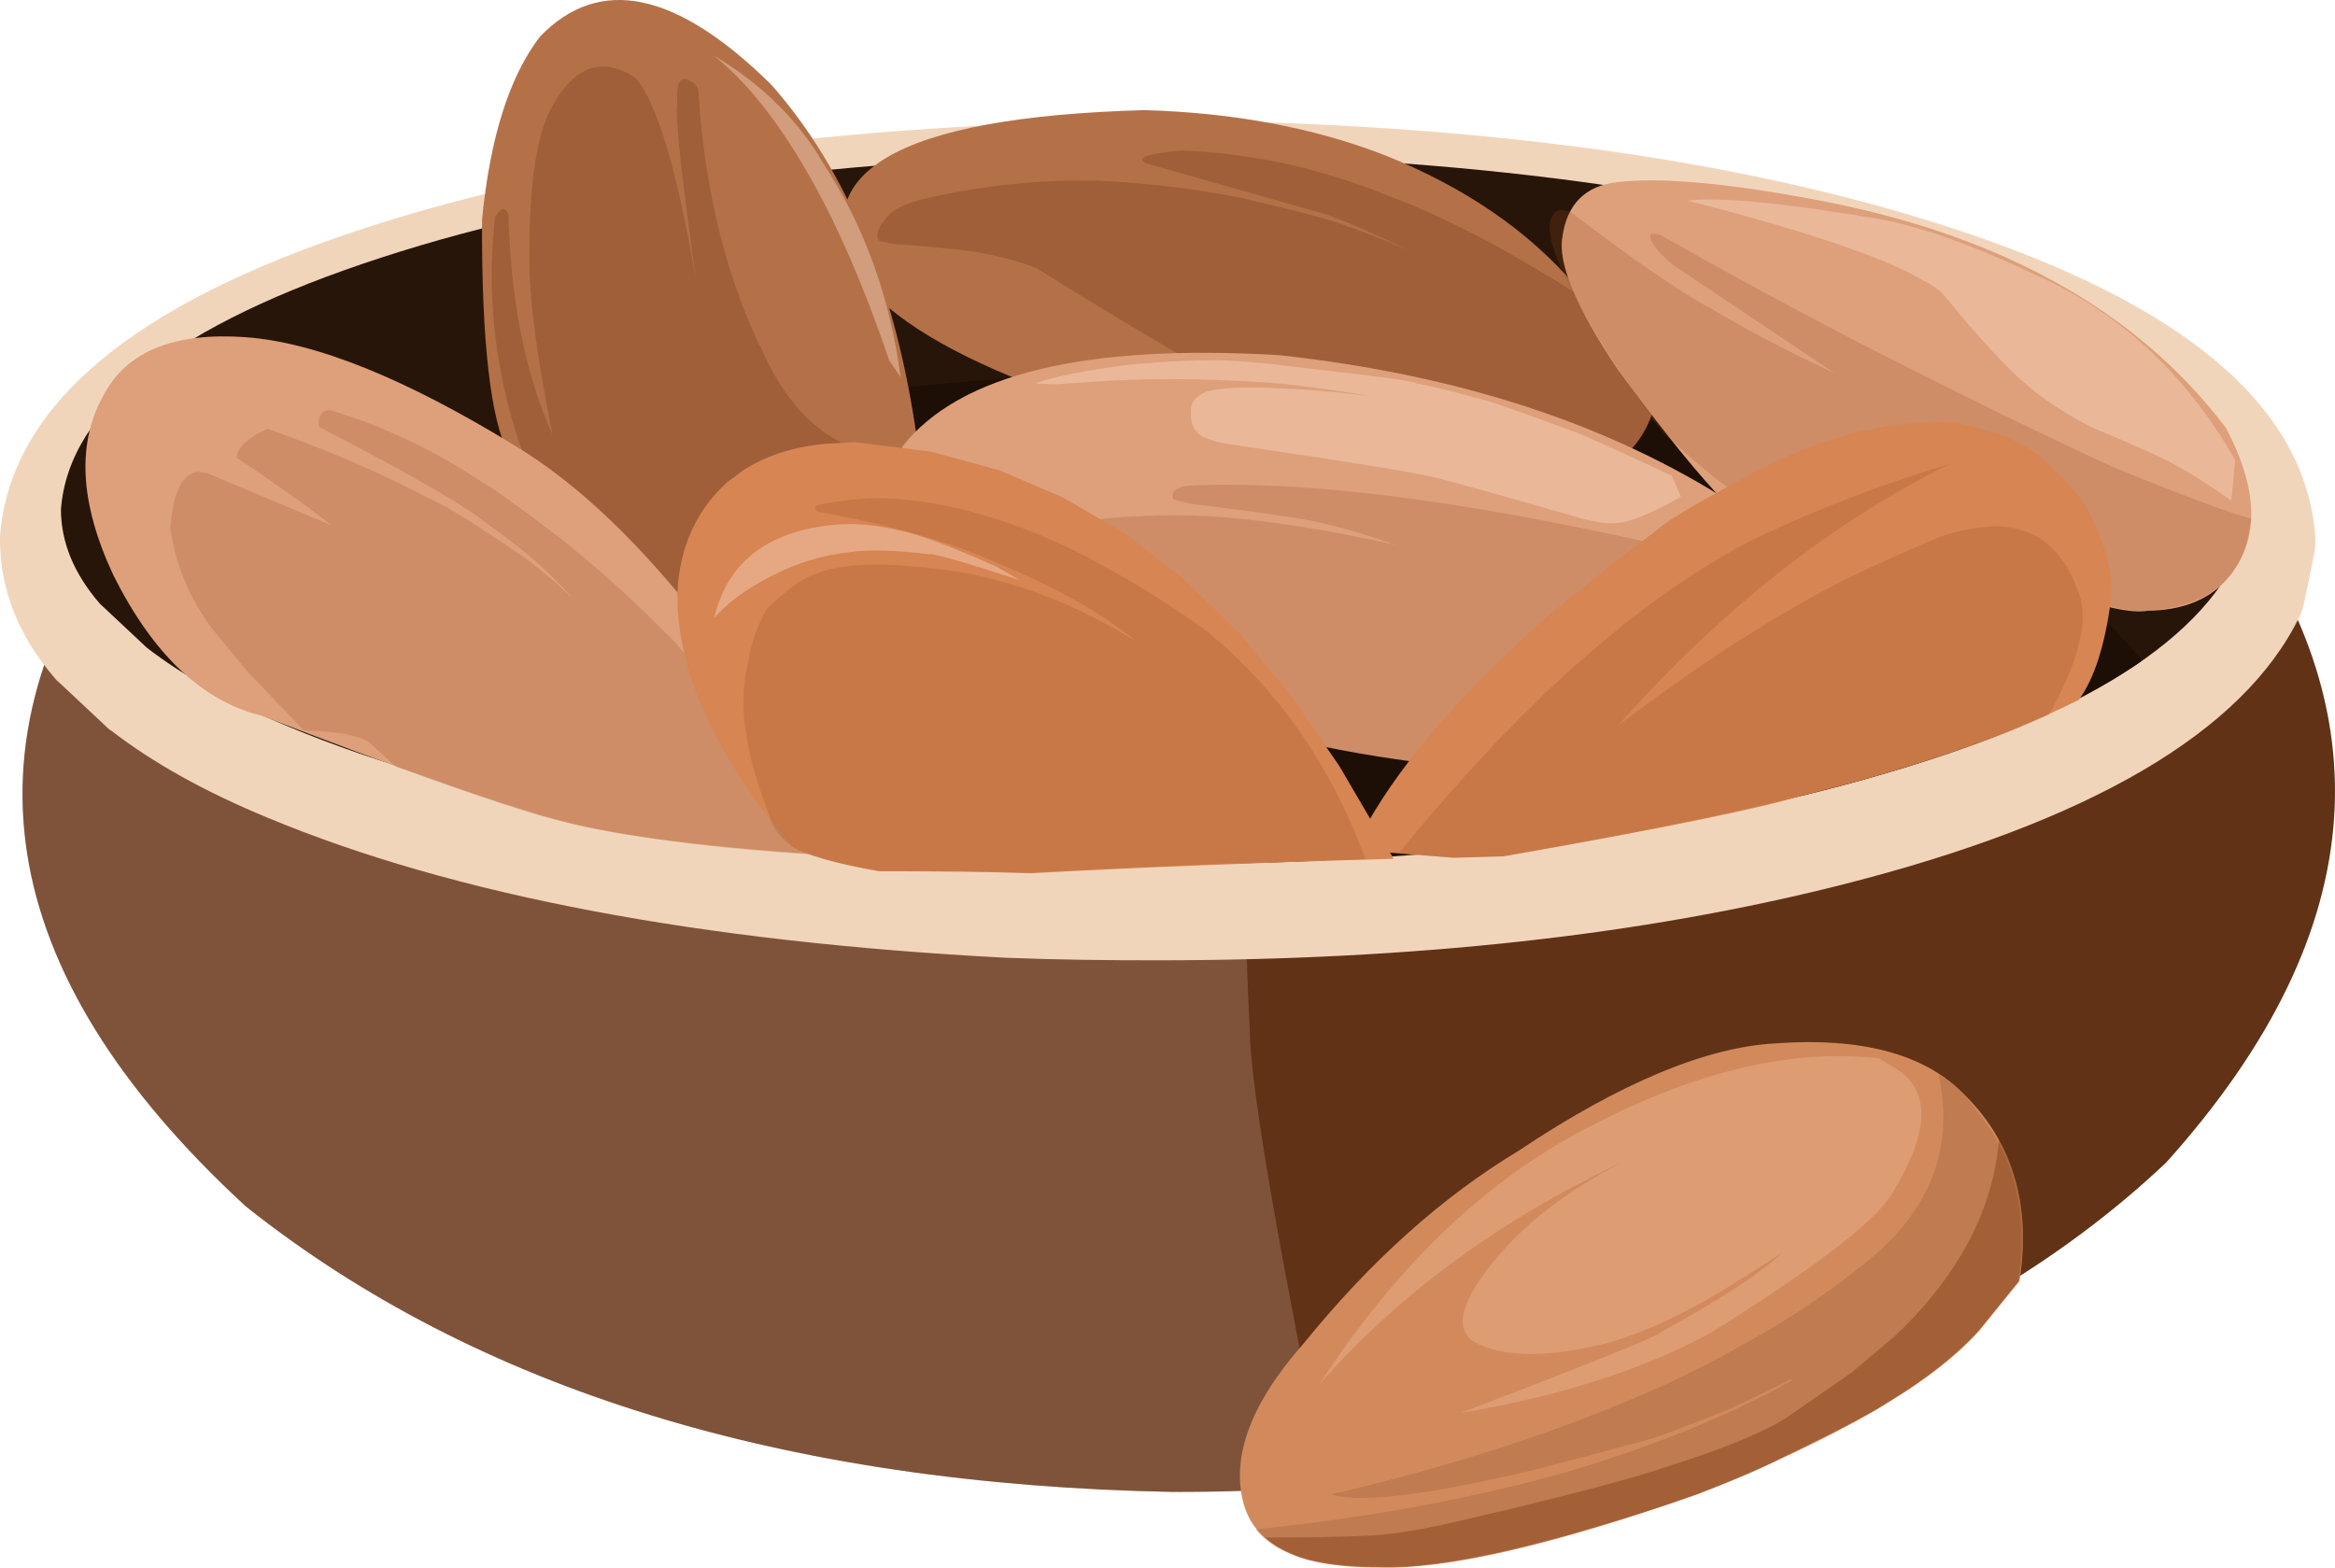 <svg width="140" height="94" viewBox="0 0 140 94" fill="none" xmlns="http://www.w3.org/2000/svg">
<path d="M132.494 28.675L131.236 29.215C129.17 30.144 126.774 30.984 124.108 31.764C123.03 32.033 122.88 32.004 123.629 31.734C122.821 32.063 119.975 32.783 115.154 33.923C113.177 34.343 111.17 34.762 109.074 35.122C103.953 36.112 96.316 36.982 86.163 37.701C83.677 38.451 80.952 38.991 78.017 39.321C76.13 39.531 74.243 39.62 72.356 39.62C68.284 39.651 64.031 39.111 59.658 38.061C47.439 37.521 38.185 36.712 31.895 35.602C25.696 34.553 22.072 33.833 20.994 33.503C18.688 32.963 16.442 32.363 14.315 31.734C15.094 32.063 14.765 32.004 13.267 31.614C11.56 31.134 9.883 30.534 8.206 29.844C-2.756 44.059 -0.569 58.243 14.735 72.338C28.541 83.314 47.05 89.011 70.26 89.461C81.192 89.491 91.614 88.052 101.527 85.203C113.177 81.724 122.641 76.566 129.889 69.699C142.437 55.724 143.306 42.05 132.494 28.675Z" fill="#613216"/>
<path d="M8.206 29.844C-2.756 44.059 -0.569 58.243 14.735 72.338C28.541 83.313 47.05 89.011 70.26 89.461C70.35 89.461 70.44 89.461 70.53 89.461C73.405 89.461 76.25 89.371 79.065 89.161C78.975 87.872 78.855 86.312 78.646 84.513C76.16 72.068 74.932 64.451 74.932 61.692C74.393 51.646 74.782 44.269 76.1 39.531C74.842 39.62 73.584 39.68 72.326 39.68C72.267 39.68 72.177 39.68 72.117 39.68C68.104 39.68 63.941 39.171 59.628 38.121C47.409 37.581 38.155 36.772 31.866 35.662C25.666 34.612 22.042 33.893 20.964 33.563C18.658 33.023 16.442 32.423 14.315 31.794C14.645 31.943 14.765 32.003 14.675 32.003C14.555 32.003 14.076 31.884 13.267 31.674C11.59 31.104 9.883 30.504 8.206 29.844Z" fill="#E9C6B3" fill-opacity="0.224"/>
<path d="M69.392 7.233C50.434 7.383 34.591 9.542 21.863 13.681C7.877 18.239 0.599 24.386 0 32.153C0 32.273 0 32.363 0 32.483C0.03 35.392 1.108 38.121 3.264 40.64C3.354 40.76 3.444 40.85 3.564 40.94L6.379 43.579C6.469 43.669 6.559 43.759 6.679 43.819C9.164 45.738 12.279 47.477 16.053 49.037C27.224 53.685 41.959 56.474 60.347 57.434H60.407C63.432 57.553 66.397 57.584 69.302 57.584C84.756 57.584 98.472 56.084 110.422 53.055C125.337 49.277 134.471 43.909 137.855 37.011C138.005 36.712 138.095 36.412 138.155 36.112L138.754 33.203C138.814 32.843 138.843 32.483 138.814 32.123C138.215 24.357 130.937 18.209 116.951 13.651C104.252 9.512 88.409 7.353 69.422 7.203H69.392V7.233Z" fill="#F1D5BB"/>
<path d="M134.74 30.504L134.141 33.413C131.296 39.231 123 43.909 109.254 47.417C95.388 50.926 79.095 52.336 60.317 51.676C42.408 50.746 28.062 48.047 17.311 43.579C13.866 42.14 11.021 40.55 8.805 38.841L5.99 36.202C4.432 34.403 3.654 32.513 3.654 30.534C4.133 24.477 10.512 19.468 22.851 15.45C35.19 11.431 50.644 9.362 69.212 9.212C87.781 9.362 103.234 11.461 115.573 15.45C127.882 19.408 134.291 24.447 134.74 30.504Z" fill="#281509"/>
<path d="M70.41 22.317C53.1 22.497 38.694 24.956 27.224 29.724C19.647 32.873 14.466 36.532 11.71 40.7C13.358 41.69 15.244 42.62 17.341 43.489C28.093 47.957 42.408 50.656 60.348 51.586C63.343 51.706 66.248 51.736 69.123 51.736C84.247 51.736 97.664 50.267 109.314 47.328C117.73 45.199 124.079 42.62 128.422 39.621C125.517 35.872 120.605 32.573 113.657 29.695C102.096 24.986 87.721 22.497 70.41 22.317Z" fill="#1D0E06"/>
<path d="M94.4 17.069C91.614 13.831 87.811 11.222 83.019 9.302C78.676 7.623 73.855 6.753 68.614 6.603C53.729 7.023 48.038 10.382 51.543 16.679C53.399 19.078 57.113 21.328 62.624 23.367C69.302 25.976 75.771 27.835 82.001 28.975C91.824 30.684 97.514 29.305 99.072 24.776L94.4 17.069Z" fill="#B47148"/>
<path d="M54.986 26.366C53.728 17.369 50.823 10.262 46.241 5.074C40.551 -0.534 35.939 -1.493 32.375 2.195C30.518 4.624 29.38 8.283 28.901 13.171C28.871 20.488 29.41 25.196 30.518 27.265C34.262 36.082 39.623 39.351 46.66 37.162L54.986 26.366Z" fill="#B47148"/>
<path d="M52.501 27.265C49.536 26.636 47.289 24.567 45.732 21.088C44.744 19.139 43.935 16.919 43.276 14.46C42.557 11.732 42.078 8.733 41.869 5.434C41.839 5.224 41.719 5.044 41.539 4.954C40.82 4.444 40.521 4.864 40.611 6.154C40.461 6.933 40.85 10.442 41.719 16.709C40.581 10.142 39.383 6.124 38.095 4.654C35.999 3.305 34.262 4.024 32.884 6.813C32.075 8.643 31.716 11.521 31.746 15.54C31.716 17.759 32.165 21.268 33.124 26.066C31.476 22.377 30.608 17.969 30.488 12.871C30.278 12.391 30.039 12.421 29.679 13.021C29.02 18.989 30.039 24.806 32.734 30.504C36.328 37.012 40.281 41.39 44.624 43.699L52.501 27.265Z" fill="#5B2300" fill-opacity="0.224"/>
<path d="M70.889 9.032H70.799C68.823 9.212 68.104 9.452 68.673 9.782L79.454 12.841C80.383 13.141 82.12 13.891 84.666 15.09C83.408 14.55 82.15 14.04 80.832 13.591C80.203 13.291 78.197 12.751 74.752 11.941C72.057 11.371 69.032 10.982 65.738 10.832C65.408 10.832 65.079 10.832 64.75 10.832C61.665 10.832 58.52 11.192 55.346 11.941C54.507 12.151 53.848 12.421 53.399 12.781C52.74 13.441 52.5 13.951 52.65 14.37C52.71 14.46 53.039 14.55 53.668 14.64C56.274 14.82 58.011 15 58.91 15.18C60.257 15.45 61.365 15.75 62.204 16.11C70.919 21.568 78.496 25.796 84.905 28.795C85.534 29.065 86.133 29.335 86.702 29.605C87.541 29.664 88.379 29.694 89.188 29.694C89.787 29.694 90.386 29.664 90.985 29.634C95.417 29.305 98.143 27.685 99.131 24.776L94.938 17.879C94.279 17.459 93.65 17.039 92.991 16.649L90.176 15C88.319 13.98 86.493 13.081 84.666 12.301L82 11.252C80.233 10.622 78.496 10.112 76.789 9.752C74.693 9.332 72.746 9.092 70.889 9.032Z" fill="#5B2300" fill-opacity="0.224"/>
<path d="M42.318 37.642C38.455 32.633 34.651 29.005 30.878 26.726C24.319 22.707 18.928 20.518 14.705 20.218C10.453 19.918 7.637 21.058 6.26 23.607C4.582 26.516 4.762 30.144 6.799 34.493C9.165 39.231 12.13 42.05 15.694 42.919C23.84 46.068 29.71 48.137 33.274 49.127C36.209 49.997 41.42 50.716 48.907 51.226L42.318 37.642Z" fill="#DDA07B"/>
<path d="M103.863 30.174C96.496 25.436 87.451 22.467 76.699 21.298C65.049 20.608 57.532 22.437 54.118 26.756C53.219 28.525 54.148 30.684 56.873 33.233C61.156 37.161 65.139 39.92 68.823 41.48C73.315 43.489 78.646 44.868 84.816 45.678C87.631 46.128 91.464 45.738 96.316 44.419L103.863 30.174Z" fill="#DDA07B"/>
<path d="M123.39 35.392C125.936 36.382 127.732 36.802 128.781 36.622C130.757 36.592 132.285 36.022 133.363 34.913C135.489 32.634 135.519 29.545 133.453 25.646C128.062 18.539 119.736 13.951 108.505 11.912C103.324 10.952 99.461 10.622 96.975 10.922C95.058 11.132 93.95 12.242 93.68 14.191C93.381 15.75 94.489 18.419 97.005 22.168C101.587 28.435 104.732 31.884 106.409 32.484L123.39 35.392Z" fill="#DDA07B"/>
<path d="M93.65 12.601H93.62H93.5C92.422 12.991 92.841 14.94 94.758 18.389C94.758 18.419 94.788 18.419 94.788 18.449C95.207 19.229 95.717 20.068 96.286 20.998C96.675 21.598 97.034 22.167 97.394 22.677L97.424 22.707C99.011 25.106 99.939 26.336 100.209 26.366C100.269 26.426 100.329 26.486 100.389 26.546C102.096 28.135 103.593 29.305 104.821 30.054C106.558 31.134 108.235 32.154 109.883 33.053L123.389 35.332C125.726 36.202 127.283 36.622 128.091 36.622C128.181 36.622 128.241 36.622 128.301 36.622C132.314 36.532 134.531 34.763 134.92 31.374C134.95 31.314 134.98 31.224 134.98 31.104C133.542 30.714 130.727 29.664 126.504 27.925C117.04 23.517 108.056 18.929 99.52 14.07C99.37 14.04 99.251 14.011 99.161 14.011C98.921 14.011 98.861 14.161 99.041 14.49C99.251 14.91 99.67 15.36 100.329 15.9L110.002 22.377C107.397 21.178 104.911 19.888 102.545 18.479C100.688 17.489 97.933 15.57 94.219 12.751C94.159 12.721 94.129 12.721 94.099 12.691C93.92 12.661 93.77 12.601 93.65 12.601Z" fill="#994D1E" fill-opacity="0.224"/>
<path d="M73.615 29.065C73.495 29.065 73.405 29.065 73.285 29.065H72.956C71.608 29.095 70.89 29.125 70.83 29.215C70.35 29.365 70.201 29.605 70.35 29.935C70.83 30.084 71.309 30.204 71.818 30.265C75.292 30.684 77.598 31.014 78.736 31.254C80.084 31.524 81.761 32.004 83.738 32.694C78.407 31.494 73.944 30.894 70.291 30.894C69.931 30.894 69.572 30.894 69.213 30.924C67.116 30.954 65.199 31.164 63.402 31.554C63.163 31.794 63.462 32.364 64.241 33.293C68.434 37.702 72.118 41.03 75.322 43.249L78.347 44.569C78.527 44.599 78.706 44.659 78.916 44.689C81.941 45.289 84.067 45.648 85.325 45.768C85.954 45.828 86.613 45.888 87.272 45.888C87.541 45.888 87.811 45.888 88.11 45.858C88.829 45.828 89.608 45.768 90.416 45.648L99.88 32.754C89.069 30.294 80.294 29.065 73.615 29.065Z" fill="#994D1E" fill-opacity="0.224"/>
<path d="M19.797 24.596H19.647C19.258 24.656 19.078 24.986 19.108 25.586C24.559 28.405 27.943 30.354 29.291 31.464C31.417 32.963 33.094 34.433 34.322 35.872C33.453 35.032 32.495 34.193 31.417 33.413C28.512 31.434 26.655 30.264 25.817 29.934C23.001 28.435 19.737 27.026 16.023 25.706C14.795 26.306 14.196 26.875 14.196 27.445C17.041 29.365 18.928 30.714 19.857 31.494L12.429 28.375L11.92 28.285C10.932 28.375 10.363 29.515 10.213 31.674C10.513 33.803 11.321 35.812 12.699 37.671L14.765 40.19L18.209 43.789C20.186 43.849 21.504 44.089 22.163 44.539C22.672 45.019 23.211 45.498 23.75 45.978C28.871 47.837 32.076 48.887 33.334 49.157C37.467 50.176 42.678 50.896 48.967 51.256L48.039 49.337L44.235 43.699C43.876 42.979 43.426 42.26 42.887 41.48C41.36 39.501 40.312 38.271 39.773 37.821C38.096 36.112 36.059 34.253 33.633 32.303C30.998 30.294 29.44 29.185 28.961 28.945C25.936 26.936 22.911 25.526 19.797 24.596Z" fill="#994D1E" fill-opacity="0.224"/>
<path d="M115.962 25.316H115.813C112.399 25.406 108.924 26.366 105.331 28.255C102.036 29.994 100.03 31.164 99.401 31.734C94.669 35.362 92.093 37.462 91.644 38.001C86.552 42.65 83.049 46.968 81.162 50.956L87.151 51.436L90.146 51.346C99.76 49.667 105.69 48.437 107.996 47.718C114.645 46.098 120.215 44.179 124.648 41.96C125.576 40.67 126.205 38.691 126.564 35.992C126.684 34.553 126.325 33.023 125.546 31.344C125.127 30.204 123.989 28.825 122.102 27.206C121.174 26.606 120.305 26.186 119.466 25.916C117.909 25.436 116.741 25.256 115.962 25.316Z" fill="#D68553"/>
<path d="M51.273 26.516L49.536 26.606C48.547 26.696 47.649 26.875 46.81 27.145C45.972 27.415 45.223 27.775 44.564 28.195L43.606 28.915C41.749 30.594 40.731 32.813 40.611 35.602C40.581 40.22 42.857 45.258 47.439 50.716C48.248 51.256 49.985 51.766 52.71 52.246C56.184 52.246 59.209 52.276 61.785 52.366C67.865 52.036 75.112 51.736 83.558 51.496L80.293 45.918L77.358 41.66L74.244 37.911L70.949 34.702L67.445 32.004L63.761 29.844L59.898 28.195L55.825 27.085L51.273 26.516Z" fill="#D68553"/>
<path d="M116.921 27.805C112.668 29.095 108.685 30.624 104.911 32.453C103.653 33.113 102.365 33.893 101.078 34.733C99.251 35.932 97.214 37.491 94.908 39.501C91.554 42.41 87.87 46.278 83.857 51.166L87.151 51.436L90.146 51.346C105.48 48.737 116.382 45.888 122.851 42.859C124.647 39.651 125.246 37.221 124.647 35.572C123.719 32.933 122.102 31.614 119.736 31.554C118.598 31.584 117.46 31.794 116.322 32.184C114.135 33.113 112.249 33.953 110.661 34.733C106.678 36.742 102.096 39.651 97.004 43.519C103.204 36.532 109.853 31.314 116.921 27.805Z" fill="#994D1E" fill-opacity="0.224"/>
<path d="M52.77 29.875H52.321C51.033 29.935 49.925 30.085 49.027 30.295C48.817 30.355 48.817 30.505 49.027 30.684C53.399 31.464 57.053 32.514 59.898 33.803C63.432 35.273 66.187 36.832 68.134 38.481C64.84 36.412 61.455 35.063 57.981 34.373C53.549 33.653 50.434 33.683 48.697 34.493C48.128 34.673 47.23 35.333 46.002 36.472C45.403 37.492 45.013 38.601 44.834 39.831C44.235 42.23 44.684 45.229 46.121 48.857C46.301 49.607 46.751 50.207 47.409 50.687C47.769 51.017 48.937 51.436 50.973 51.886C51.542 52.006 52.081 52.126 52.68 52.216C56.154 52.216 59.179 52.246 61.755 52.336C67.445 52.006 74.154 51.736 81.881 51.526L81.132 49.667C79.035 44.779 76.041 40.821 72.207 37.732C70.59 36.592 69.032 35.572 67.475 34.673L65.199 33.413C63.702 32.634 62.234 32.004 60.827 31.494C58.011 30.474 55.316 29.935 52.77 29.875Z" fill="#994D1E" fill-opacity="0.224"/>
<path d="M72.806 21.598H72.716C70.53 21.628 68.763 21.748 67.445 21.898C64.839 22.257 63.072 22.617 62.084 22.977C62.174 23.007 62.623 23.037 63.462 23.037C65.828 22.857 67.864 22.737 69.601 22.737C70.29 22.707 71.548 22.737 73.405 22.797C74.663 22.857 75.801 22.917 76.849 23.007C78.975 23.247 80.712 23.487 82.09 23.757C80.113 23.487 77.957 23.307 75.591 23.247C74.153 23.217 73.075 23.277 72.326 23.487C71.698 23.757 71.368 24.147 71.398 24.657C71.368 25.406 71.608 25.946 72.177 26.216C72.596 26.396 73.105 26.546 73.704 26.636C80.263 27.595 84.097 28.225 85.264 28.465C86.163 28.615 89.368 29.515 94.878 31.104C95.747 31.314 96.316 31.404 96.585 31.374C97.424 31.434 98.801 30.924 100.778 29.785L100.239 28.525C96.765 26.906 94.728 25.976 94.129 25.796C90.895 24.596 89.008 23.937 88.439 23.847C87.211 23.487 86.043 23.217 84.905 22.977C84.755 22.857 82.629 22.557 78.556 22.108C75.831 21.748 73.914 21.598 72.806 21.598Z" fill="#FBD8C2" fill-opacity="0.427"/>
<path d="M134.022 27.595C131.057 22.407 127.044 18.689 121.953 16.44C118.359 14.73 115.334 13.651 112.878 13.171C106.888 12.151 102.995 11.792 101.198 12.031C108.296 13.861 113.028 15.45 115.334 16.83C115.873 17.099 116.262 17.399 116.532 17.669C119.048 20.788 121.054 22.857 122.581 23.907C123.45 24.537 124.348 25.076 125.337 25.586C128.481 26.906 130.218 27.715 130.548 27.955C131.536 28.495 132.614 29.185 133.782 30.024L134.022 27.595Z" fill="#FBD8C2" fill-opacity="0.427"/>
<path d="M59.689 33.953C56.933 32.723 54.987 32.004 53.849 31.794C52.142 31.374 50.494 31.314 48.937 31.614C45.583 32.214 43.546 34.013 42.827 37.042C43.726 36.052 44.894 35.212 46.361 34.493C47.799 33.743 49.326 33.293 50.914 33.113C52.112 32.933 53.729 32.993 55.706 33.233C55.825 33.143 57.652 33.653 61.156 34.792L59.689 33.953Z" fill="#FBD8C2" fill-opacity="0.427"/>
<path d="M53.998 22.617C53.369 17.819 51.812 13.531 49.356 9.782C47.828 7.173 45.642 5.014 42.797 3.335C44.654 4.804 46.451 7.024 48.188 9.962C50.015 13.051 51.722 16.92 53.309 21.598L53.998 22.617Z" fill="#FBD8C2" fill-opacity="0.427"/>
<path d="M121.084 76.806C121.802 72.158 120.634 68.379 117.64 65.501C115.304 63.191 111.59 62.202 106.499 62.562C102.366 62.772 97.184 64.901 91.045 69.009C86.463 71.768 82.18 75.607 78.167 80.555C74.992 84.153 73.794 87.362 74.573 90.211C75.322 92.76 78.017 94.019 82.659 93.99C86.672 94.139 93.022 92.67 101.767 89.611C110.182 86.253 115.843 82.984 118.688 79.775L121.084 76.806Z" fill="#D28A5D"/>
<path d="M116.232 64.421C117.22 69.009 115.633 72.848 111.5 75.997C109.883 77.286 108.116 78.516 106.169 79.685L103.144 81.394C101.048 82.504 98.772 83.554 96.346 84.513C91.494 86.463 85.984 88.172 79.814 89.611C80.263 89.761 80.892 89.821 81.671 89.821C83.857 89.821 87.301 89.251 91.974 88.142C96.795 86.882 99.371 86.193 99.7 86.043L103.294 84.663C104.193 84.273 105.48 83.674 107.188 82.804C107.307 82.744 107.397 82.714 107.427 82.714C107.457 82.714 107.457 82.744 107.397 82.804C103.654 84.873 99.401 86.612 94.639 88.052C92.273 88.772 89.757 89.371 87.152 89.911C84.516 90.451 81.791 90.901 78.886 91.291L75.292 91.71C75.831 92.37 76.58 92.88 77.508 93.24C78.556 93.72 80.443 93.99 83.138 93.99C85.834 93.99 89.458 93.33 94.07 92.04C99.97 90.361 104.223 88.802 106.888 87.392C110.632 85.563 112.728 84.453 113.147 84.094C114.345 83.374 115.394 82.654 116.292 81.934C117.19 81.215 117.969 80.495 118.598 79.805L120.994 76.866C121.623 72.728 120.784 69.279 118.478 66.55C117.909 65.681 117.131 64.991 116.232 64.421Z" fill="#A05F38" fill-opacity="0.357"/>
<path d="M112.638 63.461C106.978 62.831 100.719 64.481 93.8 68.379C88.26 71.588 83.378 76.446 79.125 82.984C83.917 77.556 89.967 73.117 97.304 69.669C93.92 71.408 91.314 73.447 89.488 75.726C87.541 78.155 87.182 79.745 88.439 80.495C90.206 81.424 92.902 81.424 96.526 80.495C97.993 80.045 99.491 79.445 101.048 78.635C101.617 78.335 102.485 77.856 103.594 77.196L106.858 75.127C105.54 76.356 103.114 77.945 99.61 79.865C99.461 80.105 95.448 81.724 87.571 84.723C93.471 83.733 98.472 82.144 102.515 79.955C108.805 76.026 112.459 73.237 113.447 71.558C115.633 68.019 115.783 65.53 113.836 64.181L112.638 63.461Z" fill="#F4BD9B" fill-opacity="0.357"/>
<path d="M119.856 68.35C119.646 70.779 118.867 73.118 117.55 75.307C116.561 76.956 115.244 78.576 113.656 80.075L110.991 82.324L107.008 85.083C105.63 85.923 103.384 86.852 100.269 87.842C97.753 88.712 93.141 89.911 86.463 91.441C84.905 91.77 83.558 91.98 82.36 92.07C80.443 92.16 78.736 92.19 77.208 92.19C76.759 92.19 76.31 92.19 75.861 92.19C76.31 92.61 76.909 92.94 77.568 93.21C78.616 93.69 80.503 93.96 83.198 93.96C85.894 93.96 89.517 93.3 94.129 92.01C100.029 90.331 104.282 88.772 106.948 87.362C110.691 85.533 112.788 84.423 113.207 84.064C114.405 83.344 115.453 82.624 116.352 81.904C117.25 81.185 118.029 80.465 118.658 79.775L121.054 76.836C121.593 73.568 121.173 70.749 119.856 68.35Z" fill="#71320A" fill-opacity="0.357"/>
</svg>
